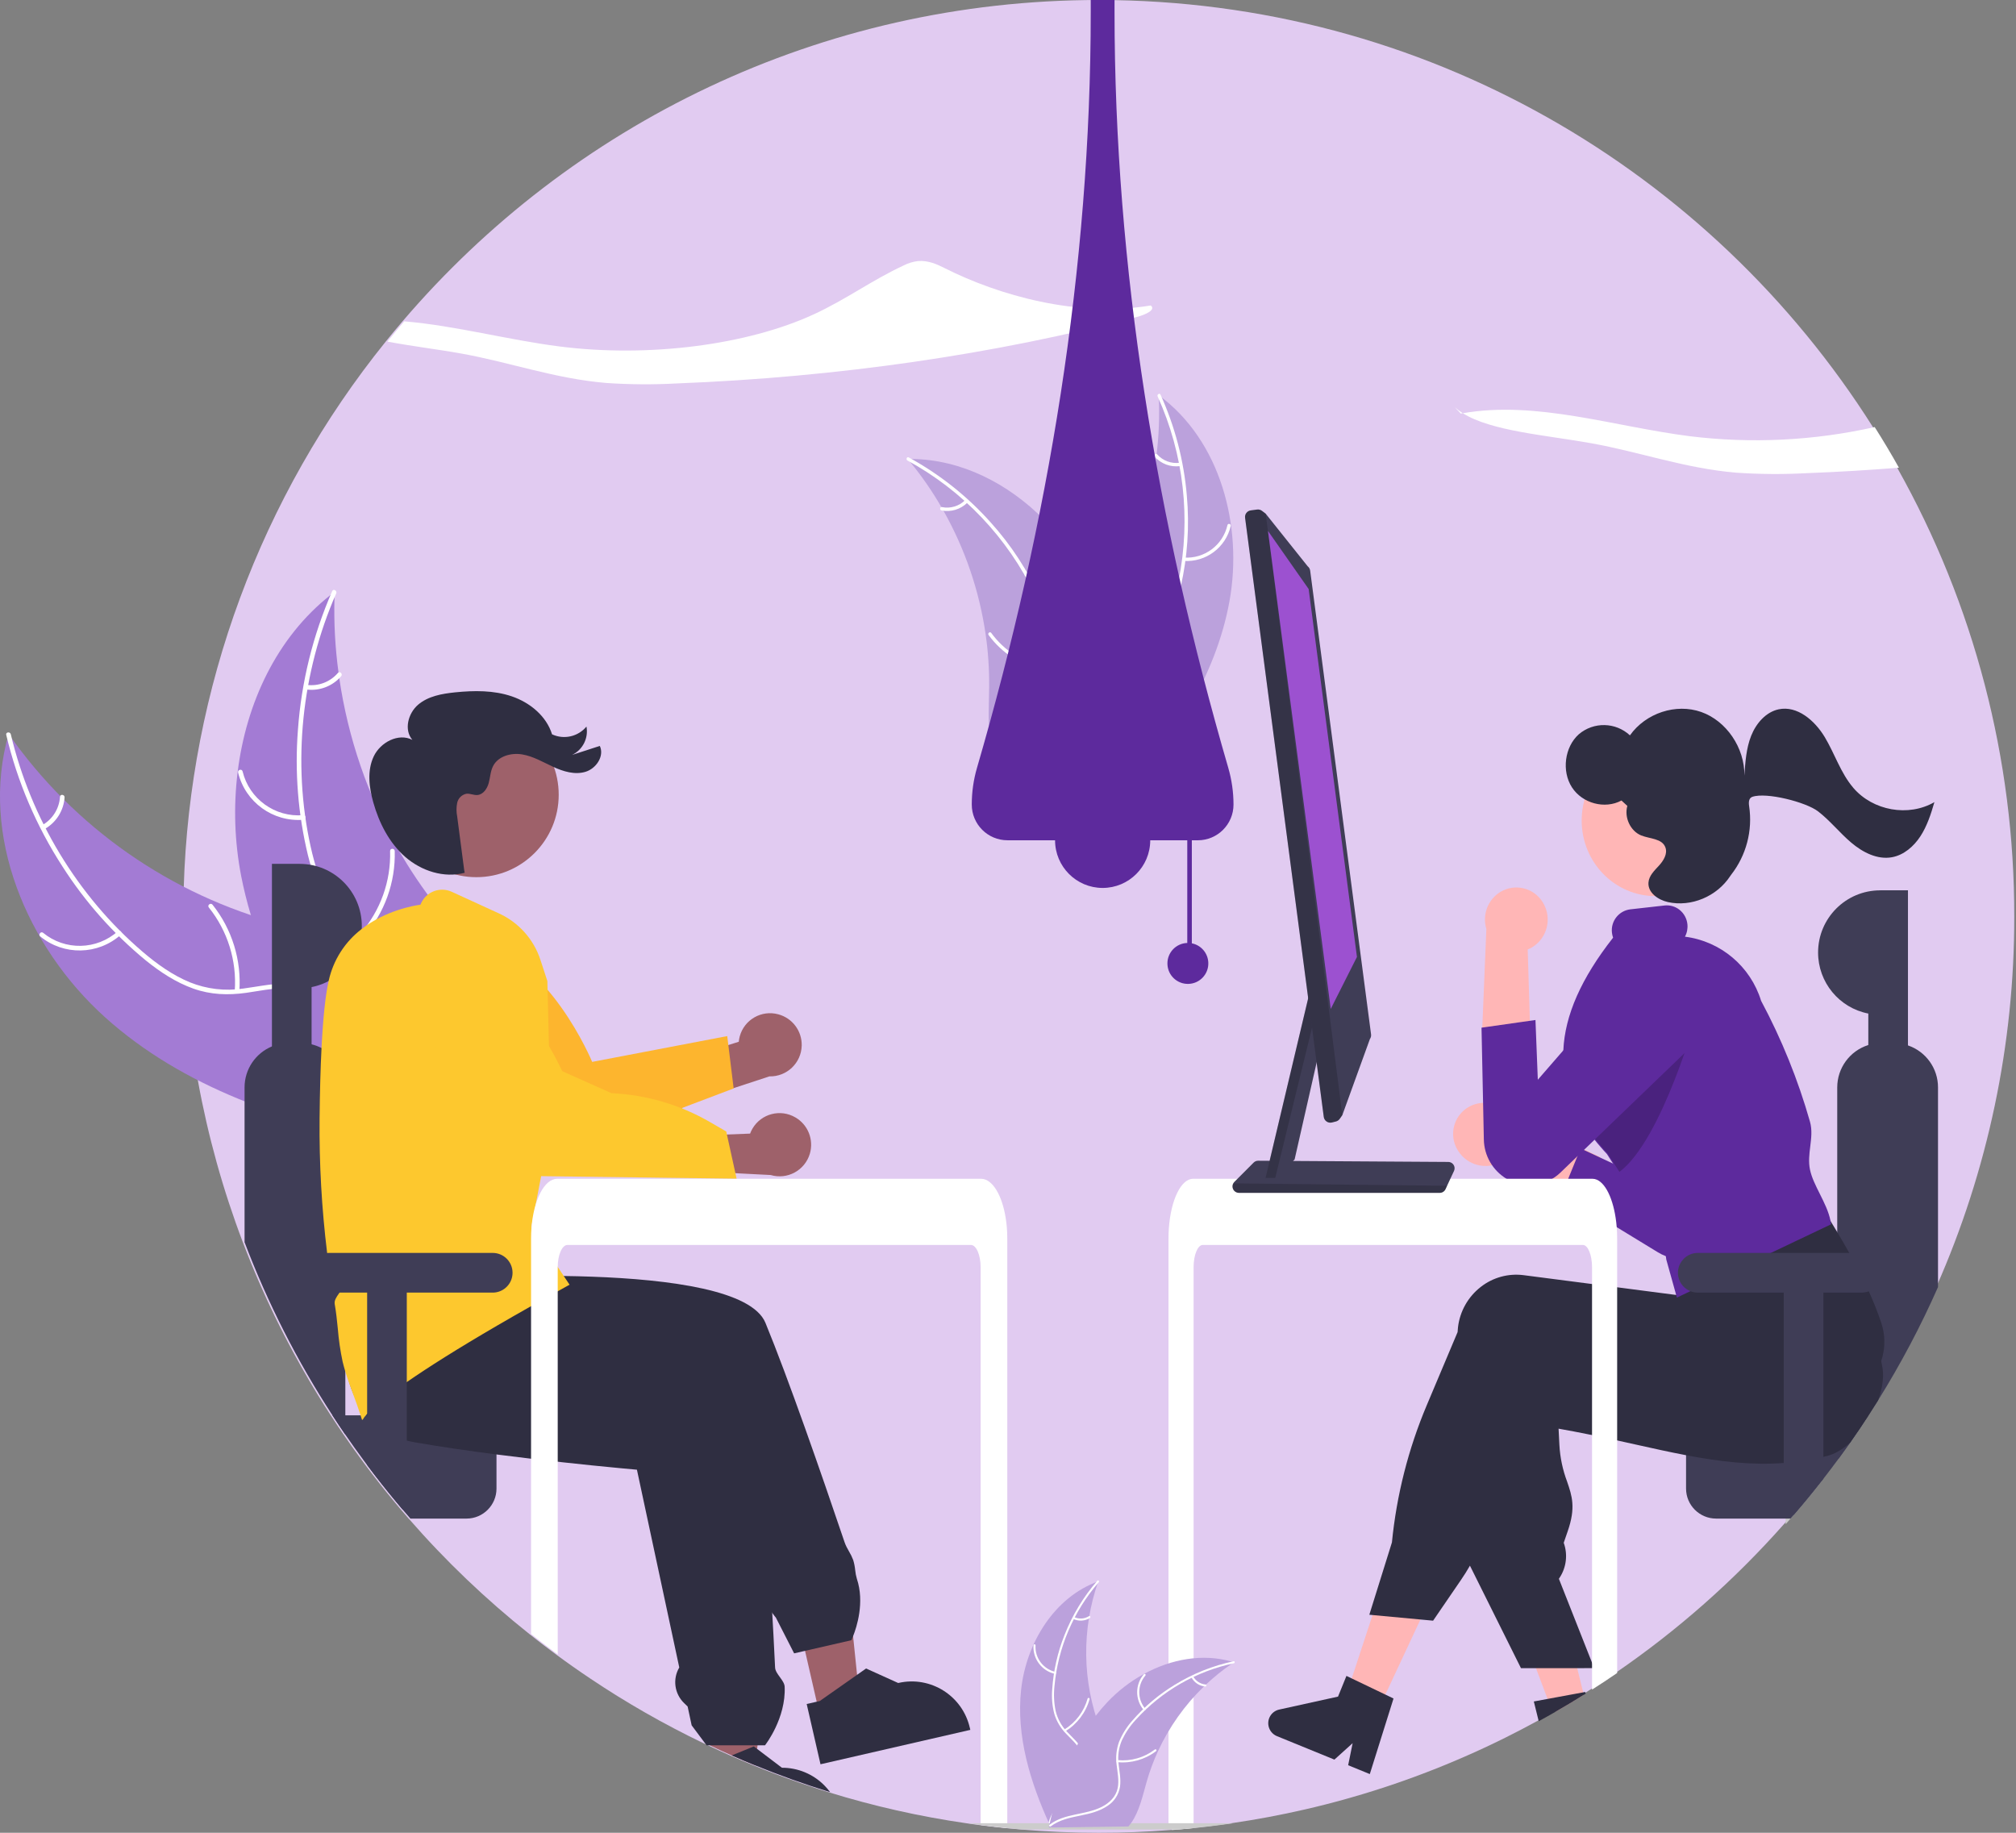 <svg width="473" height="430" viewBox="0 0 473 430" fill="none" xmlns="http://www.w3.org/2000/svg">
<rect x="0" y="0" width="473" height="430" fill="#808080" stroke="none"/>
<g clip-path="url(#clip0_1269_21376)">
<path d="M472.591 215C472.639 244.95 466.404 274.578 454.293 301.965C453.902 302.85 453.505 303.729 453.103 304.603C452.905 305.043 452.702 305.477 452.498 305.917C452.295 306.351 452.091 306.791 451.882 307.225C451.614 307.788 451.346 308.345 451.073 308.903C450.736 309.605 450.393 310.302 450.039 310.999C449.997 311.096 449.948 311.192 449.895 311.289C449.6 311.879 449.306 312.468 449 313.058C448.936 313.187 448.872 313.316 448.802 313.439C448.454 314.125 448.095 314.811 447.731 315.492C447.345 316.222 446.959 316.945 446.568 317.664C445.604 319.444 444.613 321.208 443.596 322.956C443.29 323.476 442.99 323.996 442.68 324.511C442.396 324.993 442.112 325.47 441.823 325.948C441.624 326.28 441.426 326.607 441.223 326.934C440.901 327.465 440.574 327.996 440.242 328.526C440.242 328.526 440.241 328.53 440.237 328.537C439.503 329.717 438.753 330.891 437.998 332.054H437.993C437.644 332.596 437.291 333.132 436.937 333.668C435.871 335.282 434.784 336.874 433.675 338.451C433.675 338.451 433.67 338.456 433.664 338.462L433.654 338.478C432.775 339.738 431.881 340.987 430.965 342.225C430.381 343.024 429.792 343.818 429.197 344.6C428.71 345.244 428.217 345.887 427.719 346.525C427.617 346.665 427.51 346.799 427.397 346.938C427.263 347.12 427.129 347.292 426.985 347.469C424.869 350.182 422.689 352.836 420.444 355.436H420.439C420.321 355.581 420.198 355.72 420.075 355.86C419.957 355.999 419.828 356.139 419.705 356.283H419.7C419.512 356.503 419.32 356.723 419.127 356.943C418.939 357.163 418.741 357.383 418.543 357.602C406.844 370.819 393.565 382.545 379.012 392.512C377.072 393.847 375.107 395.144 373.119 396.41C372.627 396.726 372.134 397.037 371.636 397.348C371.486 397.45 371.336 397.541 371.186 397.632C370.923 397.798 370.655 397.964 370.387 398.131C370.125 398.292 369.857 398.458 369.589 398.619C368.523 399.273 367.447 399.916 366.37 400.549C366.102 400.71 365.829 400.865 365.556 401.026C365.288 401.181 365.015 401.337 364.742 401.492C364.736 401.503 364.72 401.514 364.71 401.514H364.699L364.688 401.53H364.683C363.333 402.307 361.978 403.074 360.606 403.814C358.153 405.154 355.673 406.447 353.172 407.69C352.55 408.001 351.923 408.307 351.297 408.613C350.777 408.865 350.252 409.117 349.733 409.363C349.588 409.433 349.449 409.503 349.304 409.567C348.87 409.771 348.436 409.974 348.002 410.173C347.531 410.398 347.054 410.612 346.583 410.827C346.053 411.068 345.528 411.304 344.997 411.54C343.005 412.43 340.991 413.288 338.971 414.114C331.756 417.068 324.385 419.625 316.886 421.759C316.538 421.861 316.184 421.963 315.831 422.06C312.622 422.96 309.392 423.786 306.136 424.531C300.452 425.839 294.715 426.912 288.93 427.754C288.92 427.754 288.904 427.759 288.893 427.759C288.202 427.861 287.506 427.957 286.814 428.054C286.756 428.064 286.691 428.075 286.627 428.081C286.622 428.086 286.616 428.086 286.606 428.081C286.606 428.081 286.606 428.086 286.6 428.081C285.834 428.182 285.068 428.284 284.297 428.381C284.243 428.392 284.19 428.397 284.136 428.402C283.418 428.488 282.695 428.574 281.972 428.654C281.195 428.74 280.419 428.82 279.637 428.901C279.042 428.96 278.448 429.019 277.853 429.072C277.799 429.083 277.746 429.089 277.692 429.089C277.151 429.137 276.61 429.185 276.069 429.228C276.048 429.228 276.021 429.233 276 429.233C275.528 429.276 275.057 429.308 274.585 429.346C269.041 429.786 263.444 430.005 257.793 430C251.659 430 245.59 429.743 239.58 429.233C239.559 429.233 239.538 429.228 239.516 429.228C238.236 429.121 236.956 429.003 235.681 428.874C235.343 428.842 235.011 428.804 234.674 428.772C234.609 428.767 234.545 428.761 234.481 428.751C234.379 428.74 234.277 428.729 234.17 428.719C234.117 428.713 234.058 428.708 234.004 428.697C233.56 428.649 233.115 428.601 232.665 428.547C232.167 428.488 231.663 428.429 231.165 428.365C230.667 428.306 230.164 428.241 229.665 428.172C229.558 428.161 229.446 428.15 229.339 428.129C228.974 428.086 228.61 428.038 228.251 427.984C228.075 427.963 227.903 427.936 227.732 427.909C227.383 427.861 227.041 427.812 226.693 427.759C226.682 427.759 226.666 427.754 226.655 427.754C215.717 426.172 204.918 423.738 194.36 420.467H194.355C193.782 420.29 193.209 420.108 192.636 419.926C192.464 419.877 192.293 419.824 192.121 419.765C190.632 419.288 189.154 418.794 187.681 418.285C185.651 417.588 183.637 416.859 181.633 416.097C181.087 415.888 180.546 415.679 179.999 415.47C178.912 415.041 177.83 414.612 176.753 414.173C174.916 413.422 173.089 412.65 171.279 411.851H171.274C169.581 411.1 167.899 410.334 166.233 409.54C166.185 409.524 166.137 409.503 166.094 409.476C166.088 409.476 166.088 409.47 166.083 409.47C165.713 409.299 165.344 409.122 164.974 408.945H164.964C155.777 404.532 146.917 399.466 138.454 393.788C135.738 391.97 133.071 390.094 130.446 388.153C128.33 386.593 126.246 384.995 124.189 383.354C113.953 375.21 104.477 366.149 95.885 356.283H95.88C95.275 355.586 94.686 354.9 94.086 354.203C94 354.101 93.919 354.005 93.839 353.908C93.459 353.463 93.089 353.024 92.72 352.573C92.216 351.973 91.723 351.378 91.241 350.777C91.134 350.648 91.032 350.525 90.931 350.396H90.925C90.529 349.909 90.138 349.421 89.752 348.933C89.554 348.691 89.361 348.445 89.168 348.198C88.001 346.718 86.854 345.228 85.735 343.727C85.424 343.308 85.119 342.896 84.819 342.477H84.813C83.378 340.536 81.98 338.574 80.619 336.585C80.105 335.834 79.596 335.084 79.093 334.328C78.589 333.572 78.091 332.816 77.598 332.054H77.593C77.084 331.272 76.58 330.483 76.082 329.695C76.055 329.652 76.029 329.615 76.007 329.577C75.514 328.8 75.027 328.017 74.55 327.229C74.165 326.602 73.784 325.98 73.415 325.352C73.157 324.929 72.906 324.511 72.659 324.082C72.568 323.937 72.488 323.792 72.408 323.653C71.84 322.682 71.283 321.712 70.726 320.736C70.078 319.589 69.435 318.431 68.808 317.272C68.551 316.795 68.294 316.313 68.042 315.83C67.951 315.675 67.871 315.519 67.79 315.358C67.49 314.79 67.19 314.222 66.896 313.648C66.601 313.08 66.306 312.506 66.017 311.932C65.728 311.359 65.439 310.785 65.155 310.206C64.941 309.772 64.726 309.332 64.517 308.898C64.496 308.86 64.475 308.823 64.459 308.785C64.362 308.581 64.26 308.383 64.169 308.179C64.148 308.147 64.132 308.115 64.121 308.077C63.901 307.627 63.687 307.182 63.478 306.732C63.2 306.153 62.932 305.568 62.664 304.984C62.471 304.576 62.289 304.163 62.102 303.751C61.834 303.171 61.571 302.587 61.314 301.997C61.041 301.391 60.779 300.78 60.516 300.169C60.446 300.013 60.382 299.863 60.318 299.708C60.195 299.429 60.077 299.15 59.959 298.871C59.643 298.132 59.332 297.381 59.027 296.636C58.679 295.794 58.341 294.952 58.009 294.105C57.693 293.317 57.388 292.529 57.088 291.735L56.975 291.446C52.321 279.194 48.801 266.552 46.455 253.662C45.116 246.301 44.168 238.875 43.605 231.417C43.573 231.01 43.547 230.602 43.52 230.195C43.166 225.15 42.995 220.083 43 215C43 212.743 43.038 210.496 43.107 208.26C44.495 161.518 61.143 116.518 90.502 80.14C91.793 78.537 93.105 76.955 94.445 75.389C133.831 29.247 192.4 0 257.793 0C334.247 0 401.375 39.981 439.433 100.198C441.415 103.318 443.312 106.497 445.122 109.73C463.19 141.862 472.65 178.128 472.591 215Z" fill="#E1CBF1"/>
<path d="M24.613 238.639C6.299 222.141 -4.789 195.907 2.025 172.203C17.403 194.164 40.051 209.976 65.955 216.833C75.956 219.444 87.349 221.299 93.429 229.663C97.216 234.864 98.094 241.738 97.2 248.113C96.305 254.488 93.799 260.503 91.319 266.444L91.452 268.047C67.267 263.334 42.933 255.142 24.619 238.644L24.613 238.639Z" fill="#A37BD4"/>
<path d="M2.539 172.28C7.194 191.935 18.153 210.229 33.527 223.354C36.853 226.19 40.469 228.78 44.529 230.458C48.498 232.061 52.826 232.571 57.058 231.933C61.017 231.418 65.007 230.432 69.019 230.887C73.251 231.37 76.786 233.74 79.255 237.16C82.277 241.342 83.616 246.361 84.757 251.31C86.021 256.811 87.253 262.542 90.879 267.035C91.319 267.582 90.451 268.231 90.011 267.689C83.701 259.872 84.564 249.047 79.995 240.404C77.863 236.372 74.504 232.957 69.876 232.11C65.832 231.37 61.718 232.383 57.712 232.941C53.507 233.525 49.441 233.386 45.407 231.96C41.283 230.501 37.555 228.046 34.175 225.306C26.552 219.033 19.964 211.602 14.645 203.28C8.522 193.817 4.066 183.373 1.462 172.408C1.302 171.727 2.384 171.609 2.539 172.285V172.28Z" fill="white"/>
<path d="M28.304 219.347C22.958 224.071 14.982 224.226 9.454 219.712C8.913 219.267 9.578 218.409 10.119 218.854C15.255 223.068 22.696 222.913 27.651 218.479C28.17 218.012 28.818 218.886 28.304 219.347Z" fill="white"/>
<path d="M55.081 232.452C55.58 225.407 53.41 218.426 48.996 212.909C48.557 212.362 49.43 211.713 49.864 212.255C54.444 218.002 56.688 225.267 56.153 232.602C56.099 233.299 55.028 233.143 55.076 232.446L55.081 232.452Z" fill="white"/>
<path d="M9.936 193.575C12.347 192.203 13.9 189.704 14.077 186.938C14.12 186.241 15.197 186.396 15.154 187.093C14.945 190.149 13.231 192.905 10.585 194.444C10.343 194.616 10.011 194.567 9.824 194.337C9.647 194.096 9.695 193.758 9.931 193.575H9.936Z" fill="white"/>
<path d="M78.511 138.859C78.495 139.299 78.484 139.733 78.474 140.178C78.313 146.06 78.629 151.942 79.422 157.775C79.475 158.225 79.54 158.681 79.604 159.132C81.661 173.158 86.299 186.679 93.284 199.006C96.07 203.912 99.225 208.592 102.717 213.021C107.544 219.133 113.264 225.374 115.718 232.51C115.98 233.25 116.2 234.012 116.371 234.778L93.386 267.758C93.295 267.806 93.215 267.859 93.124 267.908L92.267 269.264C92.069 269.05 91.87 268.819 91.677 268.605C91.565 268.481 91.453 268.347 91.34 268.224C91.265 268.138 91.19 268.052 91.12 267.977C91.094 267.951 91.072 267.918 91.051 267.897C90.981 267.822 90.917 267.747 90.853 267.682C89.738 266.412 88.63 265.13 87.531 263.844C87.531 263.844 87.528 263.838 87.521 263.827C79.159 253.973 71.542 243.33 65.784 231.872C65.612 231.529 65.43 231.175 65.27 230.816C62.704 225.637 60.561 220.254 58.869 214.726C57.953 211.697 57.192 208.619 56.581 205.515C55.033 197.483 54.755 189.258 55.756 181.136C57.76 164.949 64.911 149.588 77.531 139.61C77.852 139.353 78.174 139.106 78.5 138.859H78.511Z" fill="#A37BD4"/>
<path d="M78.875 139.229C70.771 157.727 68.516 178.937 72.897 198.684C73.846 202.952 75.174 207.204 77.413 210.984C79.62 214.656 82.764 217.669 86.53 219.707C90.001 221.68 93.777 223.299 96.707 226.082C99.798 229.015 101.191 233.041 101.105 237.255C101.003 242.413 99.053 247.228 96.986 251.871C94.688 257.024 92.224 262.342 92.417 268.117C92.438 268.814 91.356 268.814 91.329 268.117C90.992 258.069 98.196 249.946 99.745 240.295C100.468 235.792 99.835 231.041 96.654 227.578C93.868 224.548 89.974 222.876 86.444 220.908C82.737 218.844 79.577 216.275 77.215 212.71C74.799 209.059 73.299 204.855 72.244 200.63C69.93 191.028 69.137 181.119 69.898 171.276C70.701 160.032 73.422 149.009 77.943 138.682C78.222 138.044 79.159 138.602 78.881 139.235L78.875 139.229Z" fill="white"/>
<path d="M71.135 192.336C64.027 192.889 57.562 188.203 55.869 181.27C55.703 180.589 56.753 180.305 56.919 180.986C58.483 187.447 64.52 191.806 71.14 191.253C71.837 191.194 71.831 192.283 71.14 192.342L71.135 192.336Z" fill="white"/>
<path d="M84.633 218.941C89.272 213.617 91.731 206.732 91.527 199.671C91.506 198.974 92.593 198.974 92.615 199.671C92.813 207.022 90.236 214.174 85.4 219.707C84.939 220.233 84.173 219.461 84.633 218.935V218.941Z" fill="white"/>
<path d="M71.976 160.691C74.724 161.045 77.466 159.995 79.277 157.887C79.732 157.357 80.493 158.129 80.043 158.659C78.034 160.976 75.013 162.144 71.976 161.78C71.681 161.769 71.446 161.533 71.435 161.233C71.435 160.933 71.681 160.691 71.981 160.691H71.976Z" fill="white"/>
<path d="M288.461 141.063C291.654 123.391 286.345 103.334 271.867 92.728C272.799 112.239 266.805 131.45 254.945 146.961C250.349 152.929 244.618 159.084 244.843 166.611C244.982 171.297 247.537 175.646 250.896 178.916C254.249 182.187 258.374 184.53 262.45 186.841L263.087 187.822C274.915 174.311 285.269 158.73 288.461 141.058V141.063Z" fill="#BBA1DC"/>
<path d="M271.604 93.001C277.743 106.54 279.462 121.67 276.521 136.243C275.943 139.39 274.872 142.43 273.35 145.245C271.781 147.936 269.515 150.161 266.794 151.684C264.287 153.153 261.55 154.37 259.445 156.424C257.297 158.585 256.167 161.56 256.349 164.606C256.472 168.364 257.934 171.849 259.488 175.211C261.207 178.943 263.055 182.792 262.969 186.996C262.959 187.505 263.751 187.494 263.762 186.985C263.912 179.666 258.593 173.817 257.372 166.804C256.804 163.528 257.216 160.064 259.504 157.512C261.502 155.282 264.325 154.027 266.874 152.558C269.553 151.111 271.829 149.03 273.522 146.5C275.182 143.77 276.366 140.779 277.025 137.653C278.621 130.64 279.103 123.418 278.455 116.255C277.764 108.073 275.675 100.073 272.284 92.594C272.075 92.133 271.401 92.546 271.609 93.007L271.604 93.001Z" fill="white"/>
<path d="M277.743 131.605C282.928 131.937 287.588 128.468 288.756 123.402C288.868 122.903 288.102 122.705 287.99 123.203C286.913 127.927 282.558 131.155 277.732 130.811C277.223 130.774 277.239 131.567 277.743 131.605Z" fill="white"/>
<path d="M268.165 151.101C264.737 147.268 262.878 142.282 262.964 137.135C262.975 136.625 262.182 136.636 262.171 137.145C262.096 142.501 264.041 147.686 267.614 151.67C267.956 152.05 268.503 151.477 268.165 151.101Z" fill="white"/>
<path d="M276.832 108.566C274.834 108.85 272.825 108.11 271.492 106.593C271.154 106.207 270.608 106.781 270.94 107.161C272.424 108.829 274.636 109.649 276.848 109.354C277.062 109.343 277.234 109.167 277.239 108.952C277.239 108.732 277.057 108.561 276.837 108.561L276.832 108.566Z" fill="white"/>
<path d="M212.971 107.678C213.175 107.924 213.379 108.171 213.577 108.423C216.292 111.736 218.73 115.264 220.872 118.975C221.044 119.259 221.21 119.548 221.371 119.838C226.438 128.829 229.791 138.684 231.264 148.903C231.848 152.967 232.116 157.074 232.078 161.181C232.025 166.854 231.51 172.998 233.278 178.204C233.455 178.751 233.669 179.282 233.91 179.802L261.834 188.531C261.909 188.52 261.979 188.515 262.054 188.498L263.152 188.895C263.168 188.686 263.184 188.466 263.2 188.252C263.211 188.128 263.216 188.005 263.227 187.882C263.227 187.801 263.237 187.716 263.243 187.641C263.243 187.614 263.243 187.587 263.243 187.566C263.253 187.49 263.253 187.421 263.259 187.356C263.334 186.129 263.403 184.895 263.462 183.662C263.462 183.662 263.462 183.657 263.462 183.646C263.885 174.237 263.527 164.714 261.738 155.546C261.684 155.273 261.63 154.988 261.566 154.71C260.736 150.581 259.568 146.528 258.079 142.592C257.254 140.437 256.327 138.33 255.288 136.271C252.599 130.952 249.096 126.095 244.902 121.87C236.535 113.447 225.575 107.796 213.861 107.683C213.561 107.683 213.266 107.683 212.966 107.683L212.971 107.678Z" fill="#BBA1DC"/>
<path d="M212.923 108.052C225.966 115.162 236.444 126.206 242.856 139.61C244.286 142.474 245.261 145.54 245.737 148.709C246.102 151.808 245.636 154.945 244.377 157.802C243.257 160.488 241.806 163.105 241.356 166.016C240.938 169.035 241.827 172.091 243.804 174.413C246.161 177.335 249.428 179.238 252.69 180.986C256.311 182.927 260.098 184.889 262.562 188.299C262.862 188.712 263.484 188.224 263.184 187.811C258.898 181.876 251.137 180.418 245.941 175.549C243.52 173.276 241.763 170.263 242.052 166.847C242.304 163.861 243.804 161.159 244.961 158.451C246.225 155.684 246.798 152.65 246.621 149.61C246.305 146.43 245.453 143.326 244.098 140.436C241.152 133.874 237.194 127.82 232.367 122.491C226.893 116.379 220.417 111.248 213.212 107.318C212.768 107.076 212.479 107.811 212.918 108.052H212.923Z" fill="white"/>
<path d="M241.051 135.172C245.389 132.314 247.023 126.733 244.907 121.982C244.698 121.516 243.97 121.821 244.179 122.288C246.155 126.706 244.623 131.912 240.563 134.55C240.135 134.829 240.627 135.451 241.051 135.172Z" fill="white"/>
<path d="M245.127 156.516C240.081 155.519 235.597 152.656 232.571 148.5C232.271 148.088 231.65 148.575 231.95 148.988C235.11 153.31 239.781 156.28 245.03 157.304C245.529 157.401 245.625 156.618 245.127 156.516Z" fill="white"/>
<path d="M226.459 117.327C225.034 118.759 222.983 119.375 221.006 118.973C220.508 118.871 220.412 119.654 220.91 119.761C223.095 120.196 225.356 119.52 226.947 117.954C227.113 117.815 227.145 117.574 227.016 117.397C226.882 117.225 226.636 117.193 226.459 117.327Z" fill="white"/>
<path d="M70.316 202.679C78.367 202.679 84.891 209.21 84.891 217.268C84.891 224.249 79.952 230.254 73.106 231.589V255.453H63.802V202.674H70.316V202.679Z" fill="#3F3D56"/>
<path d="M427.394 342.477V347.474C425.278 350.181 423.098 352.835 420.854 355.436C420.613 355.72 420.367 355.999 420.115 356.283C419.734 356.728 419.343 357.167 418.952 357.607V342.477H427.394Z" fill="#CACACA"/>
<path d="M402.625 332.055C398.742 332.055 395.592 335.213 395.587 339.1V349.239C395.587 353.126 398.742 356.278 402.625 356.284H420.115C420.366 356 420.613 355.721 420.854 355.437C423.098 352.836 425.278 350.182 427.394 347.475C427.533 347.298 427.673 347.121 427.807 346.944C429.017 345.394 430.206 343.818 431.374 342.231C432.285 340.987 433.19 339.733 434.074 338.467C434.079 338.462 434.084 338.462 434.084 338.456C435.563 336.355 437.004 334.221 438.407 332.055H402.625Z" fill="#3F3D56"/>
<path d="M447.658 245.272C446.581 244.902 445.451 244.715 444.316 244.715H441.439C440.389 244.715 439.35 244.87 438.348 245.181C434.015 246.543 431.063 250.564 431.058 255.111V339.69C431.058 340.006 431.074 340.317 431.101 340.623C431.149 341.165 431.24 341.706 431.374 342.232C432.285 340.988 433.19 339.733 434.074 338.468C434.079 338.462 434.085 338.462 434.085 338.457C435.563 336.355 437.004 334.221 438.407 332.055C439.163 330.892 439.913 329.718 440.646 328.538C445.949 320.024 450.647 311.145 454.702 301.966V255.111C454.702 250.661 451.868 246.709 447.658 245.272Z" fill="#3F3D56"/>
<path d="M93.129 342.477V352.572C90.719 349.688 88.389 346.739 86.139 343.726C85.828 343.313 85.523 342.895 85.218 342.477H93.129Z" fill="#CACACA"/>
<path d="M109.456 332.055H77.997C78.988 333.583 79.995 335.095 81.023 336.585C82.384 338.574 83.782 340.537 85.218 342.478C85.523 342.896 85.828 343.314 86.139 343.727C88.394 346.74 90.724 349.689 93.129 352.574C93.579 353.12 94.034 353.662 94.495 354.203C95.084 354.9 95.684 355.592 96.29 356.284H109.456C113.339 356.284 116.489 353.126 116.489 349.239V339.1C116.489 335.213 113.339 332.06 109.456 332.055Z" fill="#3F3D56"/>
<path d="M75.436 245.889C73.953 245.117 72.308 244.715 70.637 244.715H67.766C66.405 244.715 65.061 244.983 63.807 245.503C59.918 247.111 57.385 250.902 57.379 255.111V291.447C62.789 305.676 69.7 319.295 77.997 332.055C78.988 333.583 79.995 335.095 81.023 336.586V255.111C81.023 251.235 78.87 247.685 75.436 245.889Z" fill="#3F3D56"/>
<path d="M192.456 402.919L201.894 400.752L198.032 363.291L184.105 366.487L192.456 402.919Z" fill="#9E616A"/>
<path d="M201.042 370.416C200.849 369.757 200.715 369.081 200.651 368.395C200.571 367.585 200.416 366.786 200.18 366.009C199.912 365.301 199.58 364.62 199.189 363.972C199.001 363.628 198.803 363.285 198.626 362.937C198.45 362.588 198.294 362.229 198.166 361.859C192.643 345.533 184.935 323.347 179.589 310.361C176.445 302.721 157.108 300.179 138.863 299.53C136.64 299.45 134.433 299.396 132.275 299.37C131.53 299.359 130.791 299.348 130.057 299.343C128.182 299.332 126.356 299.332 124.599 299.354C124.368 299.354 124.138 299.354 123.908 299.359C122.628 299.37 121.385 299.386 120.185 299.413C111.925 299.573 105.856 299.949 104.774 300.018L95.138 293.954L93.258 292.77L93.059 293.954L91.543 302.994L88.956 318.419L95.443 320.242L99.653 321.422L124.599 328.424L129.902 329.915L129.934 329.925L138.863 329.909L163.279 329.866L164.457 332.992C162.812 335.55 163.546 338.96 166.107 340.611C166.3 340.734 166.503 340.852 166.712 340.949L167.628 341.383L178.786 370.936C178.818 373.612 179.654 376.212 181.18 378.405C181.368 378.678 181.571 378.946 181.785 379.209L182.032 379.504L186.322 387.906L188.877 387.316L199.751 384.823L199.805 384.716C199.805 384.716 199.95 384.405 200.153 383.89V383.874C201.005 381.745 202.89 375.928 201.042 370.416Z" fill="#2F2E41"/>
<path d="M227.552 405.411C225.848 397.868 218.365 393.139 210.829 394.838C210.797 394.844 210.77 394.854 210.738 394.86L203.201 391.455L201.09 392.94L192.338 399.085L191.615 399.251L189.269 399.787L192.509 413.926L227.659 405.856L227.552 405.411Z" fill="#2F2E41"/>
<path d="M180.929 383.611L177.741 409.476L177.634 410.323L177.163 414.178C175.326 413.427 173.494 412.65 171.683 411.851C169.99 411.106 168.308 410.339 166.643 409.545V383.617H180.929V383.611Z" fill="#9E616A"/>
<path d="M111.764 205.8C122.435 205.8 131.086 197.141 131.086 186.46C131.086 175.78 122.435 167.121 111.764 167.121C101.094 167.121 92.443 175.78 92.443 186.46C92.443 197.141 101.094 205.8 111.764 205.8Z" fill="#9E616A"/>
<path d="M182.98 393.483C182.444 392.748 181.887 391.981 181.855 391.247C181.732 388.657 181.603 386.094 181.469 383.585C181.373 381.832 181.277 380.1 181.18 378.406C181.169 378.191 181.153 377.977 181.143 377.768C180.977 374.964 181.807 372.004 182.605 369.136C182.868 368.197 183.13 367.248 183.366 366.299C183.955 364.187 184.201 361.989 184.1 359.796C182.728 342.43 176.6 326.098 173.852 323.348C169.674 319.166 150.782 309.504 138.863 303.628C136.748 302.582 134.851 301.66 133.298 300.909C131.921 300.239 130.813 299.708 130.057 299.344C129.479 299.07 129.104 298.893 128.975 298.829L128.911 298.797L124.599 299.279L123.908 299.36L120.105 299.789L95.363 302.566L91.544 302.995L86.139 303.606L81.259 304.153L81.077 304.169L81.045 304.352C81.045 304.352 81.034 304.394 81.023 304.464C80.182 309.767 80.182 315.166 81.023 320.463C81.655 324.061 82.85 327.717 84.971 330.795C85.26 331.213 85.56 331.615 85.882 332.001C85.892 332.023 85.909 332.039 85.925 332.055C85.994 332.141 86.064 332.226 86.139 332.312C88.565 335.143 91.822 337.127 95.443 337.985C95.979 338.13 96.525 338.248 97.088 338.344C103.082 339.406 109.852 340.381 116.489 341.239C119.237 341.593 121.963 341.926 124.599 342.237C129.875 342.858 134.803 343.384 138.863 343.802C144.552 344.381 148.548 344.74 149.437 344.815L159.374 391.215C157.767 393.933 158.243 397.397 160.52 399.584L161.334 400.372L162.277 404.79L165.384 408.951L165.775 409.476H179.482L179.557 409.385C179.605 409.321 184.426 403.123 184.1 395.74C184.067 394.979 183.537 394.255 182.98 393.483Z" fill="#2F2E41"/>
<path d="M182.605 237.975C178.684 236.903 174.635 239.214 173.563 243.139C173.451 243.557 173.37 243.986 173.333 244.415L157.279 249.438L157.949 259.947L180.521 252.537C184.608 252.634 187.999 249.401 188.101 245.31C188.181 241.889 185.91 238.855 182.605 237.975Z" fill="#9E616A"/>
<path d="M172.128 255.367L160.129 259.913L159.824 260.509C158.292 263.484 154.638 264.653 151.671 263.12L124.701 273.339C124.701 273.339 112.654 261.275 104.083 250.509L107.008 232.516C107.683 228.339 109.124 224.328 111.25 220.672C128.836 224.532 138.933 249.137 138.933 249.137L170.628 243.083L172.133 255.367H172.128Z" fill="#FDB52E"/>
<path d="M109.022 204.769C104.185 206.077 98.85 204.34 95.079 201.043C91.308 197.746 88.94 193.07 87.58 188.245C86.584 184.711 86.112 180.787 87.682 177.468C89.251 174.149 93.488 171.908 96.75 173.586C94.736 171.238 95.743 167.351 98.095 165.34C100.446 163.329 103.676 162.756 106.756 162.439C111.224 161.984 115.836 161.93 120.083 163.378C124.331 164.825 128.193 167.989 129.522 172.283C132.312 173.586 135.633 172.836 137.599 170.46C138.103 173.189 136.721 175.918 134.219 177.119L140.728 175.007C141.847 177.377 139.887 180.315 137.374 181.076C134.862 181.838 132.157 181.007 129.779 179.907C127.4 178.808 125.092 177.425 122.505 176.996C119.917 176.567 116.88 177.398 115.686 179.736C115.059 180.958 115.027 182.39 114.663 183.714C114.298 185.039 113.377 186.411 112.011 186.524C111.149 186.593 110.302 186.132 109.44 186.223C108.358 186.438 107.506 187.269 107.27 188.347C107.056 189.403 107.051 190.497 107.265 191.553L108.92 204.206L109.033 204.78L109.022 204.769Z" fill="#2F2E41"/>
<path d="M133.298 300.909L132.275 299.371L124.808 288.16L124.658 287.94L126.967 275.951L127.684 272.209L129.254 264.065L128.798 245.422L128.472 232.233L128.423 230.163L126.768 225.113C125.183 220.341 121.69 216.438 117.127 214.33L105.985 209.226C103.253 207.982 100.034 209.189 98.791 211.923C98.743 212.03 98.695 212.143 98.652 212.256C97.125 212.465 90.499 213.58 84.88 217.944C80.943 220.941 78.195 225.241 77.124 230.072C77.113 230.11 77.108 230.147 77.097 230.185C76.352 233.514 75.795 238.769 75.436 245.889C75.195 250.596 75.045 256.113 74.981 262.435C74.879 272.976 75.474 283.511 76.754 293.972C76.877 294.969 77.006 295.961 77.14 296.958C77.252 297.794 78.056 298.593 78.832 299.36C79.545 300.062 80.279 300.792 80.38 301.451C80.472 302.03 80.102 302.636 79.663 303.269C79.609 303.349 79.55 303.429 79.497 303.51C78.95 304.287 78.388 305.097 78.532 305.949C78.87 307.869 79.068 309.82 79.256 311.708C79.465 314.308 79.84 316.887 80.38 319.439C80.568 320.222 80.782 321.01 81.023 321.798C81.586 323.648 82.266 325.492 82.93 327.294C83.503 328.86 84.098 330.468 84.602 332.055C84.698 332.35 84.789 332.639 84.875 332.929L84.918 333.079L85.073 333.106H85.084C85.293 332.731 85.544 332.377 85.834 332.055C85.844 332.034 85.86 332.017 85.882 332.001C85.957 331.91 86.042 331.814 86.139 331.712C87.312 330.43 89.862 328.13 95.443 324.254C96.691 323.391 98.089 322.452 99.653 321.423C105.39 317.664 113.404 312.769 124.599 306.448C127.406 304.861 130.416 303.183 133.635 301.413L133.298 300.909Z" fill="#FDC82E"/>
<path d="M193.383 418.853C190.752 416.21 187.18 414.73 183.457 414.741L177.634 410.323L176.868 409.738L171.683 411.851C173.494 412.65 175.326 413.427 177.163 414.178C182.91 416.526 188.781 418.622 194.77 420.472C194.347 419.898 193.886 419.357 193.383 418.853Z" fill="#2F2E41"/>
<path d="M322.706 402.554L315.416 399.064L325.432 368.551L336.194 373.703L322.706 402.554Z" fill="#FFB6B6"/>
<path d="M371.595 397.637C369.474 398.961 367.326 400.248 365.151 401.497V401.513H365.119L365.108 401.524L364.283 401.728L363.1 398.597L360.368 391.375L352.922 371.698L364.498 368.84L365.151 371.494L370.047 391.369L371.45 397.053L371.595 397.637Z" fill="#FFB6B6"/>
<path d="M342.07 269.94C344.234 273.457 348.803 274.604 352.37 272.524C352.713 272.315 353.04 272.079 353.345 271.816L376.4 285.06L375.398 271.463L353.656 260.97C351.224 258.525 347.448 258.032 344.469 259.774C341.02 261.849 339.9 266.332 341.973 269.784C342.005 269.838 342.038 269.886 342.07 269.94Z" fill="#FFB6B6"/>
<path d="M366.49 280.079L370.567 282.567L388.87 293.74C393.921 296.904 400.579 295.37 403.745 290.314V290.304C405.106 288.068 405.588 285.409 405.095 282.84L396.958 242.162C395.807 236.034 389.909 232.007 383.787 233.16C383.229 233.267 382.683 233.412 382.153 233.599C376.807 235.481 373.839 241.197 375.377 246.655L383.883 275.527L370.845 269.442L366.49 280.09V280.079Z" fill="#5D2A9D"/>
<path d="M441.541 320.189C441.541 320.189 441.525 320.114 441.509 320.023L441.493 319.964C441.455 319.771 441.412 319.557 441.364 319.321C440.271 313.889 438.868 308.522 437.159 303.252C436.147 300.024 434.808 296.909 433.158 293.955C433.104 293.858 433.045 293.762 432.986 293.665L432.788 293.344L431.122 293.955L431.058 293.976L405.732 303.268L398.41 305.954L398.179 306.04L396.931 311.134L379.421 308.866L365.151 307.016L361.053 306.485C357.464 306.019 353.838 307.01 350.988 309.241C348.015 311.552 346.087 314.956 345.648 318.699C345.594 319.106 345.562 319.519 345.546 319.927L344.309 366.127V366.186L344.882 367.334L356.854 391.375H370.047L374.027 391.37L365.751 370.411L365.938 370.127C367.519 367.704 367.867 364.68 366.886 361.961L367.818 359.259C369.752 353.678 368.836 350.997 367.679 347.608C366.64 344.853 366.029 341.952 365.869 339.014L365.676 335.191C370.534 336.043 375.061 336.993 379.421 337.947C380.878 338.263 382.319 338.585 383.749 338.907C387.815 339.813 391.741 340.687 395.587 341.416C403.375 342.901 410.837 343.807 418.502 343.244C418.652 343.233 418.802 343.223 418.952 343.207C420.816 343.056 422.691 342.815 424.587 342.477C425.653 342.284 426.725 342.065 427.807 341.807C428.107 341.732 428.412 341.657 428.712 341.582C429.542 341.362 430.346 341.041 431.101 340.622C432.172 340.022 433.168 339.298 434.074 338.467C434.079 338.462 434.084 338.462 434.084 338.456C435.563 336.354 437.004 334.221 438.407 332.054C439.162 330.891 439.912 329.717 440.646 328.537C441.718 325.594 442.125 322.623 441.541 320.189Z" fill="#2F2E41"/>
<path d="M441.718 311.509C441.637 311.166 441.535 310.817 441.428 310.479C440.577 307.922 439.586 305.413 438.461 302.962C437.197 300.174 435.681 297.188 433.876 293.955C433.002 292.389 432.065 290.759 431.058 289.07C430.554 288.223 430.03 287.36 429.489 286.481C429.467 286.438 429.446 286.4 429.419 286.363L429.264 286.105L404.206 289.462L394.874 290.711L394.317 295.365L394.183 296.518C394.183 296.518 394.178 296.518 394.183 296.523L393.809 299.665L393.31 303.82H393.267L379.421 302.019L365.151 300.169L357.486 299.177C353.897 298.711 350.27 299.702 347.421 301.933C344.448 304.244 342.519 307.648 342.08 311.391C342.032 311.766 342 312.152 341.984 312.533L334.752 329.685C330.424 339.941 327.671 350.793 326.578 361.876L321.275 378.845L322.031 378.915L333.269 379.96L336.236 380.239L342.771 370.69C343.516 369.602 344.223 368.481 344.882 367.334C345.969 365.457 346.933 363.516 347.769 361.522L361.905 327.851C362.998 328.039 364.08 328.215 365.151 328.387C370.106 329.191 374.862 329.845 379.421 330.355C394.242 332.011 407.077 332.14 418.502 330.735C421.711 330.344 424.812 329.829 427.807 329.191C428.905 328.961 429.987 328.714 431.058 328.446C431.31 328.387 431.556 328.328 431.803 328.264C436.302 327.1 439.902 323.733 441.364 319.321C442.221 316.806 442.344 314.093 441.718 311.509Z" fill="#2F2E41"/>
<path d="M388.431 210.244C398.004 210.244 405.765 202.303 405.765 192.508C405.765 182.712 398.004 174.771 388.431 174.771C378.858 174.771 371.097 182.712 371.097 192.508C371.097 202.303 378.858 210.244 388.431 210.244Z" fill="#FFB6B6"/>
<path d="M429.591 287.076C429.564 286.878 429.532 286.68 429.489 286.481C429.076 284.304 428.005 282.17 426.971 280.101C425.986 278.128 425.048 276.262 424.663 274.407C424.282 272.579 424.507 270.745 424.727 268.976C424.962 267.056 425.209 265.072 424.657 263.147C421.861 253.32 418.015 243.814 413.194 234.806C410.709 226.715 403.718 220.828 395.33 219.761C395.812 218.866 396.01 217.847 395.903 216.834C395.769 215.515 395.11 214.303 394.077 213.472C393.086 212.673 391.811 212.303 390.547 212.443L382.49 213.349C379.801 213.687 377.889 216.132 378.2 218.823C378.243 219.22 378.334 219.611 378.468 219.992C370.99 229.525 367.149 238.211 366.796 246.425C366.753 247.379 366.758 248.328 366.812 249.277C366.983 252.344 367.647 255.362 368.783 258.215C370.122 261.512 371.922 264.6 374.118 267.399C374.568 267.968 375.034 268.525 375.516 269.072C375.966 269.608 376.47 270.171 377.027 270.761L378.435 272.97L379.748 275.034L386.765 291.242L390.338 291.124L390.836 294.69L390.954 295.521L393.268 303.815L393.439 304.437L396.605 302.931L415.492 293.955L429.612 287.242L429.591 287.076Z" fill="#5D2A9D"/>
<path opacity="0.2" d="M368.992 258.129C370.604 262.075 372.864 265.726 375.687 268.922C376.169 269.501 376.684 270.069 377.214 270.638L379.957 274.943C390.064 267.362 398.255 237.503 398.255 237.503L386.85 235.283L368.992 258.134V258.129Z" fill="black"/>
<path d="M362.092 211.902C364.171 215.472 363.03 220.046 359.521 222.223C359.173 222.432 358.814 222.609 358.434 222.753L359.243 249.347L347.737 242.098L348.733 217.955C347.726 214.652 349.071 211.081 352.006 209.269C355.445 207.189 359.912 208.288 361.991 211.73C362.023 211.789 362.06 211.843 362.092 211.902Z" fill="#FFB6B6"/>
<path d="M360.25 239.309L347.598 241.11L348.144 267.339C348.208 271.146 350.238 274.642 353.506 276.588C357.539 278.963 362.655 278.384 366.056 275.162L395.93 246.402C400.295 242.258 400.66 235.422 396.766 230.832C392.936 226.296 386.16 225.728 381.628 229.556C381.542 229.626 381.456 229.701 381.376 229.776C381.081 230.039 380.798 230.317 380.535 230.612L360.807 253.324L360.255 239.303L360.25 239.309Z" fill="#5D2A9D"/>
<path d="M371.917 396.967L371.451 397.053L365.151 398.216L363.1 398.597L359.87 399.192L361.016 403.819C362.393 403.074 363.753 402.307 365.108 401.524H365.119L365.151 401.513V401.497C367.326 400.253 369.474 398.967 371.595 397.637C371.745 397.546 371.895 397.455 372.045 397.353L371.917 396.967Z" fill="#2F2E41"/>
<path d="M325.036 397.574L317.146 393.789L315.908 393.193L313.932 398.051L300.133 401.091C298.366 401.477 297.251 403.225 297.637 404.994C297.867 406.045 298.601 406.919 299.598 407.327L313.08 412.833L317.36 408.978L316.31 414.152L321.388 416.227L326.953 398.496L325.036 397.574Z" fill="#2F2E41"/>
<path d="M434.813 184.815C431.867 181.378 430.463 176.816 428.112 172.907C425.755 169.004 421.657 165.508 417.329 166.414C414.346 167.041 412.037 169.679 410.869 172.617C409.701 175.556 409.482 178.799 409.278 181.973C409.353 175.448 405.057 169.122 399.138 167.041C393.219 164.961 386.143 167.283 382.42 172.526C379.062 169.411 373.909 169.304 370.422 172.274C367.095 175.25 366.362 180.912 368.804 184.708C371.247 188.504 376.544 189.914 380.433 187.812L381.81 189.078C381.038 191.785 382.538 194.986 385.056 196.005C387.102 196.83 389.989 196.696 390.75 198.841C391.286 200.342 390.284 201.945 389.223 203.098C388.163 204.251 386.899 205.441 386.77 207.039C386.577 209.446 389.063 211.135 391.323 211.639C396.771 212.862 402.818 210.336 405.957 205.527C406.016 205.436 406.086 205.339 406.155 205.248C409.718 200.691 411.244 194.868 410.387 189.147C410.21 188.037 410.387 187.206 411.153 186.944C414.463 185.807 423.741 188.193 426.553 190.354C429.36 192.514 431.61 195.372 434.315 197.672C437.02 199.972 440.464 201.747 443.903 201.12C446.656 200.616 448.992 198.621 450.567 196.209C452.141 193.796 453.047 190.986 453.856 188.193C447.776 191.71 439.446 190.236 434.813 184.826V184.815Z" fill="#2F2E41"/>
<path d="M379.421 290.535V392.512C377.482 393.847 375.516 395.145 373.529 396.41V297.296C373.529 294.422 372.564 292.09 371.381 292.084H282.199C281.01 292.09 280.051 294.422 280.046 297.296V428.902C278.857 429.02 277.668 429.132 276.479 429.229C275.986 429.271 275.488 429.309 274.995 429.347C274.711 428.821 274.432 428.29 274.154 427.754V290.535C274.154 289.741 274.186 288.942 274.24 288.154C274.722 281.463 277.116 276.573 279.917 276.562H373.657C373.995 276.562 374.332 276.638 374.643 276.772C376.989 277.769 378.842 282.144 379.308 287.8C379.383 288.701 379.426 289.618 379.421 290.535Z" fill="white"/>
<path d="M236.331 290.535V428.494C236.251 428.623 236.171 428.746 236.09 428.875C234.076 428.671 232.073 428.435 230.075 428.172V297.296C230.075 294.422 229.052 292.09 227.793 292.084H133.137C131.878 292.09 130.855 294.422 130.855 297.296V388.153C128.739 386.593 126.656 384.995 124.599 383.355V290.535C124.599 289.741 124.631 288.942 124.69 288.154C125.199 281.463 127.743 276.573 130.721 276.562H230.209C230.568 276.562 230.921 276.632 231.253 276.772C233.744 277.769 235.715 282.144 236.213 287.8C236.294 288.701 236.331 289.618 236.331 290.535Z" fill="white"/>
<path d="M309.957 244.688L303.749 272.011L299.785 276.353H296.93L308.714 226.684L309.298 235.123V235.128L309.957 244.688Z" fill="#3F3D56"/>
<path d="M339.809 272.61L303.417 272.38L300.187 272.358L297.883 272.342L295.2 272.326H295.178C294.787 272.326 294.418 272.482 294.139 272.755L289.608 277.291C289.506 277.388 289.425 277.505 289.367 277.634C289.34 277.672 289.313 277.709 289.297 277.752C288.965 278.519 289.318 279.409 290.09 279.741C290.272 279.816 290.465 279.859 290.657 279.865H337.8C338.379 279.865 338.904 279.527 339.15 279.007L339.52 278.202L340.281 276.567L341.143 274.723C341.234 274.524 341.282 274.31 341.282 274.095C341.282 273.281 340.623 272.621 339.809 272.61Z" fill="#3F3D56"/>
<path opacity="0.17" d="M339.52 278.198L339.15 279.007C338.904 279.527 338.379 279.86 337.806 279.865H290.663C289.827 279.849 289.163 279.163 289.179 278.326C289.179 278.128 289.227 277.935 289.302 277.753C289.318 277.71 289.34 277.672 289.372 277.635L339.525 278.198H339.52Z" fill="black"/>
<path opacity="0.17" d="M309.298 235.123V235.128L299.206 276.353H296.93L308.714 226.684L309.298 235.123Z" fill="black"/>
<path d="M321.683 242.677L307.397 133.885C307.343 133.478 307.134 133.108 306.808 132.856L296.973 120.535L296.089 119.854C295.762 119.607 295.35 119.495 294.943 119.548L293.464 119.747C292.613 119.854 292.018 120.631 292.125 121.484L306.931 234.206L307.836 241.106L308.913 249.294V249.304L310.584 262.043C310.638 262.483 310.884 262.88 311.254 263.126C311.618 263.378 312.073 263.459 312.502 263.352L313.439 263.116C313.798 263.025 314.114 262.805 314.328 262.505L314.746 261.909L314.939 261.631L321.41 243.776C321.635 243.46 321.736 243.063 321.683 242.677Z" fill="#3F3D56"/>
<path opacity="0.17" d="M296.967 120.533L314.939 261.629L314.746 261.908L314.328 262.503C314.114 262.803 313.798 263.023 313.439 263.114L312.502 263.35C311.666 263.559 310.825 263.05 310.616 262.213C310.6 262.16 310.589 262.101 310.584 262.042L292.131 121.482C292.018 120.63 292.618 119.852 293.464 119.74L294.948 119.547C295.355 119.493 295.768 119.6 296.089 119.852L296.973 120.533H296.967Z" fill="black"/>
<path d="M297.498 124.566L307.038 138.19L318.372 224.512L312.223 236.715L297.498 124.566Z" fill="#9C51D0"/>
<path d="M120.255 298.609C120.255 298.877 120.233 299.15 120.185 299.413C120.164 299.542 120.137 299.665 120.105 299.788C119.569 301.837 117.716 303.268 115.6 303.268H95.443V351.388C95.443 352.407 95.111 353.394 94.495 354.203C94.034 353.662 93.579 353.12 93.129 352.573C90.719 349.689 88.388 346.74 86.139 343.727V303.268H77.14C74.569 303.268 72.49 301.183 72.49 298.609C72.49 296.191 74.344 294.175 76.754 293.971C76.883 293.96 77.011 293.955 77.14 293.955H115.6C118.171 293.955 120.255 296.035 120.255 298.609Z" fill="#3F3D56"/>
<path d="M441.45 298.609C441.45 300.539 440.261 302.271 438.461 302.963C438.043 303.123 437.604 303.22 437.159 303.252C437.042 303.263 436.918 303.268 436.801 303.268H427.807V346.944C427.673 347.121 427.534 347.298 427.394 347.475C425.279 350.182 423.098 352.836 420.854 355.436C419.397 354.616 418.497 353.067 418.502 351.388V303.268H398.34C397.746 303.268 397.157 303.156 396.605 302.93C395.196 302.367 394.152 301.15 393.809 299.671C393.557 298.609 393.691 297.494 394.184 296.523C394.184 296.523 394.184 296.521 394.184 296.518C394.398 296.089 394.677 295.698 395.009 295.36C395.887 294.459 397.087 293.955 398.34 293.955H436.801C439.366 293.955 441.45 296.035 441.45 298.609Z" fill="#3F3D56"/>
<path d="M441.139 208.888C433.088 208.888 426.564 215.419 426.564 223.477C426.564 230.458 431.503 236.463 438.348 237.798V261.662H447.653V208.883H441.139V208.888Z" fill="#3F3D56"/>
<path d="M186.622 262.167C183.114 260.108 178.604 261.282 176.547 264.789C176.327 265.164 176.14 265.555 175.99 265.963L159.181 266.617L156.915 274.456L180.811 275.678C184.732 276.842 188.845 274.6 190.008 270.681C190.977 267.4 189.579 263.877 186.617 262.162L186.622 262.167Z" fill="#9E616A"/>
<path d="M172.819 276.53L155.554 276.315L153.369 276.283L118.241 275.838C118.241 275.838 108.701 266.729 100.398 257.351L101.56 248.923C102.696 240.65 106.794 233.074 113.098 227.6C124.995 235.556 131.895 251.303 131.895 251.303L143.465 256.483C151.607 256.847 159.54 259.174 166.589 263.26L170.392 265.463L172.824 276.519L172.819 276.53Z" fill="#FDC82E"/>
<path d="M227.064 427.76H289.34C285.092 428.382 280.807 428.875 276.479 429.234H239.926C235.597 428.875 231.312 428.382 227.064 427.76Z" fill="#CCCCCC"/>
<path d="M239.583 396.377C240.788 385.488 247.376 374.69 257.682 371.012C253.745 382.255 253.911 394.528 258.148 405.658C259.798 409.948 262.08 414.543 260.639 418.907C259.745 421.62 257.495 423.722 254.961 425.046C252.433 426.37 249.615 427.024 246.83 427.668L246.289 428.129C241.725 418.172 238.377 407.261 239.583 396.372V396.377Z" fill="#BBA1DC"/>
<path d="M257.79 371.216C251.849 378.062 248.212 386.603 247.398 395.638C247.189 397.579 247.285 399.541 247.687 401.45C248.137 403.299 249.074 404.994 250.403 406.356C251.613 407.653 253.001 408.838 253.879 410.404C254.763 412.039 254.902 413.974 254.27 415.722C253.547 417.894 252.085 419.679 250.596 421.373C248.94 423.255 247.194 425.185 246.514 427.657C246.434 427.957 245.973 427.813 246.053 427.512C247.237 423.207 251.362 420.719 253.295 416.827C254.195 415.014 254.56 412.913 253.665 411.025C252.883 409.374 251.453 408.146 250.215 406.849C248.903 405.535 247.928 403.927 247.382 402.152C246.884 400.27 246.712 398.313 246.873 396.372C247.162 391.992 248.132 387.686 249.755 383.612C251.581 378.952 254.19 374.636 257.473 370.856C257.677 370.62 257.998 370.98 257.795 371.216H257.79Z" fill="white"/>
<path d="M247.494 392.715C244.404 392.008 242.282 389.166 242.481 386.003C242.491 385.869 242.604 385.772 242.738 385.778C242.866 385.788 242.963 385.89 242.963 386.019C242.775 388.968 244.757 391.611 247.639 392.254C247.944 392.324 247.794 392.78 247.494 392.715Z" fill="white"/>
<path d="M249.706 405.782C252.379 404.136 254.329 401.547 255.176 398.523C255.261 398.223 255.717 398.367 255.636 398.668C254.752 401.81 252.711 404.501 249.931 406.211C249.664 406.372 249.444 405.943 249.706 405.782Z" fill="white"/>
<path d="M252.031 379.403C253.151 379.918 254.452 379.832 255.497 379.178C255.759 379.012 255.979 379.441 255.722 379.607C254.565 380.326 253.129 380.417 251.887 379.864C251.763 379.822 251.694 379.688 251.731 379.564C251.774 379.436 251.908 379.366 252.031 379.409V379.403Z" fill="white"/>
<path d="M289.517 390.002C289.356 390.109 289.195 390.216 289.035 390.329C286.87 391.792 284.835 393.433 282.939 395.229C282.789 395.363 282.639 395.508 282.494 395.647C277.968 400.022 274.299 405.196 271.663 410.917C270.619 413.19 269.746 415.544 269.055 417.952C268.101 421.276 267.33 424.959 265.396 427.694C265.198 427.983 264.978 428.257 264.748 428.519L246.905 428.761C246.862 428.739 246.825 428.723 246.782 428.707L246.07 428.75C246.096 428.621 246.129 428.492 246.155 428.364C246.171 428.289 246.187 428.219 246.203 428.144C246.214 428.096 246.225 428.047 246.236 427.999C246.236 427.983 246.241 427.967 246.246 427.956C246.252 427.913 246.268 427.871 246.273 427.828C246.445 427.098 246.616 426.364 246.798 425.635C246.798 425.635 246.798 425.631 246.798 425.624C248.116 420.032 250.098 414.622 252.69 409.496C252.771 409.346 252.851 409.191 252.937 409.035C254.142 406.767 255.524 404.601 257.083 402.558C257.94 401.443 258.85 400.371 259.815 399.347C262.311 396.709 265.203 394.479 268.39 392.736C274.743 389.267 282.135 387.873 289.002 389.846C289.179 389.894 289.351 389.948 289.527 390.002H289.517Z" fill="#BBA1DC"/>
<path d="M289.479 390.233C280.619 392.12 272.574 396.747 266.494 403.471C265.16 404.892 264.057 406.522 263.226 408.286C262.477 410.033 262.203 411.948 262.444 413.84C262.632 415.604 263.028 417.39 262.782 419.17C262.503 421.009 261.448 422.639 259.895 423.652C258.009 424.949 255.77 425.496 253.558 425.947C251.105 426.451 248.549 426.939 246.519 428.504C246.273 428.692 245.994 428.3 246.241 428.113C249.776 425.389 254.57 425.888 258.448 423.947C260.259 423.041 261.807 421.582 262.235 419.534C262.605 417.743 262.198 415.904 261.994 414.119C261.737 412.28 261.93 410.409 262.557 408.661C263.296 406.859 264.33 405.192 265.626 403.739C268.487 400.415 271.856 397.568 275.605 395.289C279.869 392.667 284.546 390.796 289.441 389.756C289.747 389.692 289.784 390.174 289.484 390.238L289.479 390.233Z" fill="white"/>
<path d="M268.326 401.186C266.285 398.762 266.301 395.213 268.363 392.806C268.567 392.57 268.942 392.875 268.738 393.111C266.815 395.352 266.805 398.661 268.722 400.907C268.926 401.143 268.529 401.422 268.331 401.186H268.326Z" fill="white"/>
<path d="M262.23 412.956C265.353 413.251 268.471 412.361 270.961 410.458C271.208 410.27 271.486 410.662 271.24 410.849C268.642 412.822 265.396 413.745 262.15 413.434C261.839 413.401 261.919 412.93 262.23 412.956Z" fill="white"/>
<path d="M279.95 393.3C280.534 394.383 281.626 395.102 282.853 395.209C283.164 395.236 283.083 395.713 282.773 395.686C281.417 395.563 280.212 394.769 279.559 393.579C279.484 393.472 279.51 393.322 279.618 393.241C279.725 393.166 279.875 393.188 279.955 393.3H279.95Z" fill="white"/>
<path d="M266.735 74.365C233.358 83.153 196.377 88.498 158.774 89.962C153.262 90.262 147.739 90.225 142.233 89.85C130.132 88.831 119.767 85.024 108.224 82.944C102.674 81.947 96.493 81.217 90.906 80.14C92.197 78.537 93.509 76.955 94.848 75.389C106.895 76.408 119.13 79.743 131.321 81.292C152.046 83.93 175.266 80.987 190.977 73.727C198.6 70.205 204.438 65.808 212.034 62.27C213.068 61.739 214.187 61.396 215.339 61.256C217.744 61.036 219.854 62.007 221.574 62.875C234.317 69.315 252.819 74.548 269.992 71.668C271.272 72.671 268.84 73.813 266.735 74.365Z" fill="white"/>
<path d="M342.729 97.029C342.884 97.002 343.045 96.975 343.2 96.948C342.541 96.541 341.92 96.069 341.347 95.549L342.734 97.029H342.729Z" fill="white"/>
<path d="M445.532 109.729C438.359 110.303 431.149 110.732 423.902 111.011C418.39 111.311 412.867 111.274 407.361 110.898C395.26 109.874 384.895 106.073 373.352 103.993C362.773 102.089 349.917 101.172 343.2 96.947C360.561 93.94 378.548 100.063 396.449 102.341C410.928 104.121 425.611 103.397 439.843 100.197C441.825 103.317 443.721 106.496 445.532 109.729Z" fill="white"/>
<path d="M288.186 180.161C271.383 122.432 261.495 62.913 261.495 2.783V-1.576H255.913V2.783C255.913 62.913 246.025 122.432 229.221 180.161C228.407 182.954 228 185.849 228 188.76C228 193.388 231.75 197.141 236.372 197.141H247.541C247.541 203.312 252.533 208.32 258.698 208.325C264.864 208.33 269.867 203.328 269.872 197.157V197.146H278.561V221.236C275.909 221.311 273.825 223.525 273.906 226.179C273.981 228.833 276.193 230.919 278.844 230.838C281.496 230.763 283.58 228.549 283.499 225.895C283.435 223.654 281.828 221.756 279.632 221.321V197.146H281.035C285.658 197.146 289.408 193.393 289.408 188.766C289.408 185.855 288.995 182.959 288.186 180.166V180.161Z" fill="#5D2A9D"/>
</g>
<defs>
<clipPath id="clip0_1269_21376">
<rect width="473" height="430" fill="white"/>
</clipPath>
</defs>
</svg>
